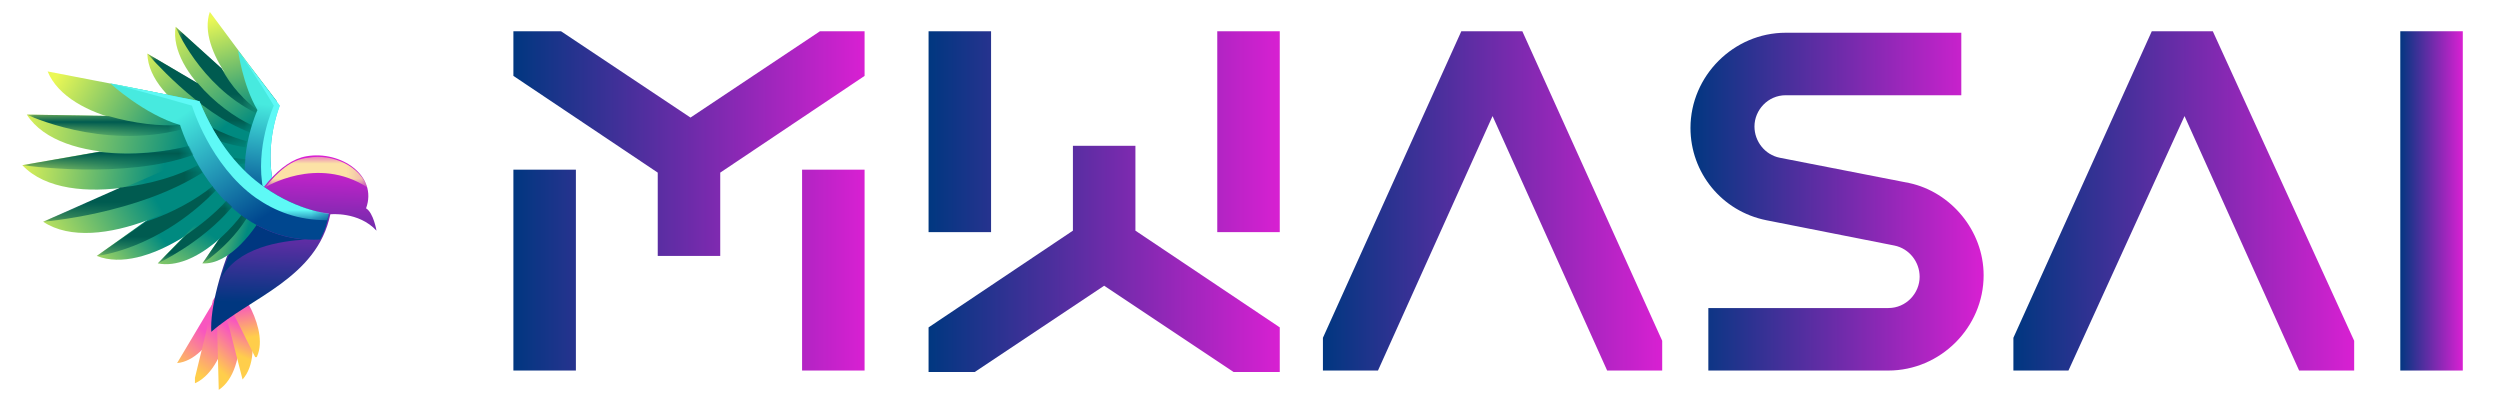 <?xml version="1.0" encoding="utf-8"?>
<!-- Generator: Adobe Illustrator 28.1.0, SVG Export Plug-In . SVG Version: 6.00 Build 0)  -->
<svg version="1.1" id="Layer_1" xmlns="http://www.w3.org/2000/svg" xmlns:xlink="http://www.w3.org/1999/xlink" x="0px" y="0px"
	 viewBox="0 0 168 27" style="enable-background:new 0 0 168 27;" xml:space="preserve">
<style type="text/css">
	
		.st0{clip-path:url(#SVGID_00000149380062004410648230000009366471130464504728_);fill:url(#SVGID_00000150094189066529294920000000908498848500406688_);}
	.st1{filter:url(#Adobe_OpacityMaskFilter);}
	.st2{fill:url(#SVGID_00000165225473895582368460000001242366891609927048_);}
	.st3{mask:url(#SVGID_00000005246481624009178130000014784852755434421173_);fill-rule:evenodd;clip-rule:evenodd;fill:#005B50;}
	
		.st4{clip-path:url(#SVGID_00000052096163062395839460000014414466249773989567_);fill:url(#SVGID_00000136401881041671348740000018207821943418740658_);}
	
		.st5{clip-path:url(#SVGID_00000177472612468182112750000012628858185026640275_);fill:url(#SVGID_00000075862877724045286450000014911512556462333589_);}
	
		.st6{clip-path:url(#SVGID_00000072273221301275313190000013973433001511373481_);fill:url(#SVGID_00000123411998552224783450000008905238411544365954_);}
	
		.st7{clip-path:url(#SVGID_00000160882012768753110780000015884573484147256755_);fill:url(#SVGID_00000009561421603845806750000016120114336025657507_);}
	
		.st8{clip-path:url(#SVGID_00000110455912746470935450000013814793124797099692_);fill:url(#SVGID_00000141451602166884512960000011681406816701893818_);}
	
		.st9{clip-path:url(#SVGID_00000147914733599050428390000006147988473465085595_);fill:url(#SVGID_00000069388717619719205680000007459322126815310209_);}
	
		.st10{clip-path:url(#SVGID_00000101105759996016705280000009656812952772413624_);fill:url(#SVGID_00000112622570516327627880000015992014901757884307_);}
	.st11{filter:url(#Adobe_OpacityMaskFilter_00000082352651816997933070000004483377805153762960_);}
	.st12{fill:url(#SVGID_00000022526045475126376890000010882201842806973341_);}
	.st13{mask:url(#SVGID_00000067223135648975824360000015268323045647225749_);fill-rule:evenodd;clip-rule:evenodd;fill:#5EF9F6;}
	.st14{filter:url(#Adobe_OpacityMaskFilter_00000059312346944810062020000005172633436312599453_);}
	.st15{fill:url(#SVGID_00000003790639725325078440000004199148620750055082_);}
	.st16{mask:url(#SVGID_00000085219644710457167960000014604160282312197024_);fill-rule:evenodd;clip-rule:evenodd;fill:#005B50;}
	.st17{filter:url(#Adobe_OpacityMaskFilter_00000049192896557731433250000014974176093363642514_);}
	.st18{fill:url(#SVGID_00000050640963433075469900000015861839141755150769_);}
	.st19{mask:url(#SVGID_00000159439721376391595510000008761370540178025346_);fill-rule:evenodd;clip-rule:evenodd;fill:#005B50;}
	.st20{filter:url(#Adobe_OpacityMaskFilter_00000094593098576770038230000012001199424563137452_);}
	.st21{fill:url(#SVGID_00000042736391769978177840000010843926539680146098_);}
	.st22{mask:url(#SVGID_00000047054033349953786630000017407891903949968535_);fill-rule:evenodd;clip-rule:evenodd;fill:#005B50;}
	.st23{filter:url(#Adobe_OpacityMaskFilter_00000111188952597646060260000013536709362253715082_);}
	.st24{fill:url(#SVGID_00000114765734370948378650000003970369215125325492_);}
	.st25{mask:url(#SVGID_00000129912861699920521740000007813262623953808546_);fill-rule:evenodd;clip-rule:evenodd;fill:#005B50;}
	.st26{filter:url(#Adobe_OpacityMaskFilter_00000125582972673496596070000002106320335005715637_);}
	.st27{fill:url(#SVGID_00000163771322489932777740000016537728424964268681_);}
	.st28{mask:url(#SVGID_00000114762333066267532610000017225305599368036284_);fill-rule:evenodd;clip-rule:evenodd;fill:#005B50;}
	
		.st29{clip-path:url(#SVGID_00000067210268540254718410000014762334082282483094_);fill:url(#SVGID_00000148635282124511889690000000118374678912311950_);}
	
		.st30{clip-path:url(#SVGID_00000165949657613921336600000009988759834392843664_);fill:url(#SVGID_00000045582463852735618040000004817771897642505097_);}
	
		.st31{clip-path:url(#SVGID_00000025427926367704418700000008431753987607269285_);fill:url(#SVGID_00000107585392726920838070000017021350661951561662_);}
	
		.st32{clip-path:url(#SVGID_00000170973364679543529700000002187826134520411815_);fill:url(#SVGID_00000103243864588380244530000003408210548318897324_);}
	
		.st33{clip-path:url(#SVGID_00000130629940411927690470000003336866610363895229_);fill:url(#SVGID_00000141443088952578583240000000996320946815262340_);}
	
		.st34{clip-path:url(#SVGID_00000158017925138671148580000013802959934139057318_);fill:url(#SVGID_00000047035611171229395370000004164656570399016879_);}
	
		.st35{clip-path:url(#SVGID_00000143575918221802597070000000214103808601239970_);fill:url(#SVGID_00000150068081478159531000000016416917210828158635_);}
	
		.st36{clip-path:url(#SVGID_00000164480396424889541820000012621843739426883468_);fill:url(#SVGID_00000102531782900492358460000014608295055316312201_);}
	
		.st37{clip-path:url(#SVGID_00000177486719655843839610000005594623121879461003_);fill:url(#SVGID_00000016070864104398605830000003415533239695754682_);}
	.st38{fill-rule:evenodd;clip-rule:evenodd;fill:#003780;}
	.st39{filter:url(#Adobe_OpacityMaskFilter_00000146484352601973340290000013759413895830929285_);}
	.st40{fill:url(#SVGID_00000099650412659637599630000010819429587508551304_);}
	.st41{mask:url(#SVGID_00000018958622827238471270000002019235740515921576_);fill-rule:evenodd;clip-rule:evenodd;fill:#FCE2A6;}
	
		.st42{clip-path:url(#SVGID_00000102517314113333910530000010606544643623599265_);fill:url(#SVGID_00000096770769436124979170000001392904252701240707_);}
	.st43{filter:url(#Adobe_OpacityMaskFilter_00000030477379204378548430000013106441140651939485_);}
	.st44{fill:url(#SVGID_00000025415307013429017590000001663505691833843113_);}
	.st45{mask:url(#SVGID_00000151513389160301768140000000357717890421723029_);fill-rule:evenodd;clip-rule:evenodd;fill:#005B50;}
	
		.st46{clip-path:url(#SVGID_00000043421522801317546300000000547921419516795315_);fill:url(#SVGID_00000124843921725780163790000005483749123317079995_);}
	
		.st47{clip-path:url(#SVGID_00000022548220815996843380000004353208487464698267_);fill:url(#SVGID_00000044172080619614254280000007878269906668851102_);}
	
		.st48{clip-path:url(#SVGID_00000020375834296657606670000008652067835977860785_);fill:url(#SVGID_00000052785252070306779010000001049674496988864394_);}
	
		.st49{clip-path:url(#SVGID_00000178898977995634437750000004338677375582057375_);fill:url(#SVGID_00000181080942383026500200000010991095002801934521_);}
	.st50{filter:url(#Adobe_OpacityMaskFilter_00000124134227669777147590000010264395181996245131_);}
	.st51{fill:url(#SVGID_00000026843003527889297780000003545426012634291861_);}
	.st52{mask:url(#SVGID_00000008865719815581591460000014413446342492540602_);fill-rule:evenodd;clip-rule:evenodd;fill:#5EF9F6;}
	.st53{filter:url(#Adobe_OpacityMaskFilter_00000143586528297671665180000003603720070564247227_);}
	.st54{fill:url(#SVGID_00000091016977723929721020000014240601204304925883_);}
	.st55{mask:url(#SVGID_00000107585610564149741780000000876652063101783985_);fill-rule:evenodd;clip-rule:evenodd;fill:#005B50;}
	.st56{filter:url(#Adobe_OpacityMaskFilter_00000165941347458849412900000012773783891417177754_);}
	.st57{fill:url(#SVGID_00000103979806022104599380000014546066603908076968_);}
	.st58{mask:url(#SVGID_00000021806783153363466380000017960865185450666651_);fill-rule:evenodd;clip-rule:evenodd;fill:#005B50;}
	.st59{filter:url(#Adobe_OpacityMaskFilter_00000124847331988135759870000004957523481960135855_);}
	.st60{fill:url(#SVGID_00000005949101628397970790000017389882623104821642_);}
	.st61{mask:url(#SVGID_00000031192087661258541380000010125873294196301981_);fill-rule:evenodd;clip-rule:evenodd;fill:#005B50;}
	.st62{filter:url(#Adobe_OpacityMaskFilter_00000158030684713802986120000011430809807453086867_);}
	.st63{fill:url(#SVGID_00000070119184015989940620000008066970426766551444_);}
	.st64{mask:url(#SVGID_00000042004598505862795910000003629770515786696867_);fill-rule:evenodd;clip-rule:evenodd;fill:#005B50;}
	.st65{filter:url(#Adobe_OpacityMaskFilter_00000153665991414340156530000000870833701051867013_);}
	.st66{fill:url(#SVGID_00000125582145555014618590000005821097985446014637_);}
	.st67{mask:url(#SVGID_00000163072994214230322620000003258861029968803515_);fill-rule:evenodd;clip-rule:evenodd;fill:#005B50;}
	.st68{fill:url(#SVGID_00000171713605104903956420000016391145335083090331_);}
	.st69{fill:url(#SVGID_00000168102391441536677700000011515419694047730061_);}
	.st70{fill:url(#SVGID_00000088844841571383899240000016873769911863815813_);}
	.st71{fill:url(#SVGID_00000140731623846412486480000002476021135925682103_);}
	.st72{fill:url(#SVGID_00000109749965150384378870000005224733769391005368_);}
	.st73{fill:url(#SVGID_00000065774756509716632550000007689509156338218157_);}
</style>
<g>
	<g>
		<g>
			<defs>
				<path id="SVGID_1_" d="M16.3,12.6l-2.8,0.7c1,1,3.1,0.6,4.5,0c-0.1-0.3-0.1-0.7-0.2-1L16.3,12.6z"/>
			</defs>
			<clipPath id="SVGID_00000015338506386095944030000002710617176917837440_">
				<use xlink:href="#SVGID_1_"  style="overflow:visible;"/>
			</clipPath>
			
				<linearGradient id="SVGID_00000046330143069613572670000015640156861072586634_" gradientUnits="userSpaceOnUse" x1="16.021" y1="13.797" x2="14.424" y2="11.234">
				<stop  offset="0" style="stop-color:#008A80"/>
				<stop  offset="1" style="stop-color:#EBF855"/>
			</linearGradient>
			
				<rect x="13.5" y="12.3" style="clip-path:url(#SVGID_00000015338506386095944030000002710617176917837440_);fill:url(#SVGID_00000046330143069613572670000015640156861072586634_);" width="4.5" height="2"/>
		</g>
		<defs>
			<filter id="Adobe_OpacityMaskFilter" filterUnits="userSpaceOnUse" x="13.5" y="12.3" width="4.3" height="1.1">
				<feColorMatrix  type="matrix" values="1 0 0 0 0  0 1 0 0 0  0 0 1 0 0  0 0 0 1 0"/>
			</filter>
		</defs>
		
			<mask maskUnits="userSpaceOnUse" x="13.5" y="12.3" width="4.3" height="1.1" id="SVGID_00000136389537505246481980000005398699737748961186_">
			<g class="st1">
				
					<linearGradient id="SVGID_00000110445200716287788820000004625012473816502180_" gradientUnits="userSpaceOnUse" x1="-1547.915" y1="2583.528" x2="-1560.285" y2="2579.164" gradientTransform="matrix(1 0 0 1 1567.243 -2569.394)">
					<stop  offset="0" style="stop-color:#FFFFFF"/>
					<stop  offset="1" style="stop-color:#000000"/>
				</linearGradient>
				
					<rect x="13.5" y="12.3" style="fill:url(#SVGID_00000110445200716287788820000004625012473816502180_);" width="4.3" height="1.1"/>
			</g>
		</mask>
		
			<path style="mask:url(#SVGID_00000136389537505246481980000005398699737748961186_);fill-rule:evenodd;clip-rule:evenodd;fill:#005B50;" d="
			M16.3,12.6l-2.8,0.7c0,0,2.4,0.4,4.3-0.7c0-0.1,0-0.2,0-0.3L16.3,12.6z"/>
		<g>
			<defs>
				<path id="SVGID_00000176730894539059709910000010487114985768714908_" d="M15.3,11.6l-3.6,0.3c1.2,1.5,4.4,1.3,6,0.6
					c-0.1-0.4-0.1-0.7-0.1-1.1L15.3,11.6z"/>
			</defs>
			<clipPath id="SVGID_00000103972691633161782100000005608631119848056740_">
				<use xlink:href="#SVGID_00000176730894539059709910000010487114985768714908_"  style="overflow:visible;"/>
			</clipPath>
			
				<linearGradient id="SVGID_00000122688291907179176750000001879322983376276919_" gradientUnits="userSpaceOnUse" x1="14.729" y1="12.403" x2="10.088" y2="13.624">
				<stop  offset="0" style="stop-color:#008A80"/>
				<stop  offset="1" style="stop-color:#EBF855"/>
			</linearGradient>
			
				<rect x="11.8" y="11.4" style="clip-path:url(#SVGID_00000103972691633161782100000005608631119848056740_);fill:url(#SVGID_00000122688291907179176750000001879322983376276919_);" width="6" height="2"/>
		</g>
		<g>
			<defs>
				<path id="SVGID_00000052808589543576851330000016215500237198297994_" d="M14.2,10L9.7,9.5c1.2,2.4,6.1,2.7,8,2.1
					c0-0.4,0-0.8,0-1.2L14.2,10z"/>
			</defs>
			<clipPath id="SVGID_00000004548087616784124760000010765128750327137928_">
				<use xlink:href="#SVGID_00000052808589543576851330000016215500237198297994_"  style="overflow:visible;"/>
			</clipPath>
			
				<linearGradient id="SVGID_00000183209164119088822920000009871678692709653689_" gradientUnits="userSpaceOnUse" x1="12.799" y1="10.786" x2="8.212" y2="10.662">
				<stop  offset="0" style="stop-color:#008A80"/>
				<stop  offset="1" style="stop-color:#EBF855"/>
			</linearGradient>
			
				<rect x="9.7" y="9.5" style="clip-path:url(#SVGID_00000004548087616784124760000010765128750327137928_);fill:url(#SVGID_00000183209164119088822920000009871678692709653689_);" width="8" height="2.7"/>
		</g>
		<g>
			<defs>
				<path id="SVGID_00000152966545857300159380000001623910919079321523_" d="M13.8,8l-5-1.7c0.8,3.2,7,4.7,8.9,4.2
					c0-0.3,0.1-0.6,0.1-0.9l-0.1-0.3L13.8,8z"/>
			</defs>
			<clipPath id="SVGID_00000050657010364080286850000017811151304958729907_">
				<use xlink:href="#SVGID_00000152966545857300159380000001623910919079321523_"  style="overflow:visible;"/>
			</clipPath>
			
				<linearGradient id="SVGID_00000165916225118733543330000016895318152833181070_" gradientUnits="userSpaceOnUse" x1="13.954" y1="8.85" x2="7.043" y2="7.451">
				<stop  offset="0" style="stop-color:#008A80"/>
				<stop  offset="1" style="stop-color:#EBF855"/>
			</linearGradient>
			
				<rect x="8.8" y="6.4" style="clip-path:url(#SVGID_00000050657010364080286850000017811151304958729907_);fill:url(#SVGID_00000165916225118733543330000016895318152833181070_);" width="9" height="4.7"/>
		</g>
		<g>
			<defs>
				<path id="SVGID_00000024681989435122561600000011575157126728499605_" d="M14.4,6.3L9.9,3.6C10,7,16,9.8,17.8,9.6
					c0-0.3,0.1-0.5,0.1-0.8l0-0.4L14.4,6.3z"/>
			</defs>
			<clipPath id="SVGID_00000109723590551204240240000009708616983622805904_">
				<use xlink:href="#SVGID_00000024681989435122561600000011575157126728499605_"  style="overflow:visible;"/>
			</clipPath>
			
				<linearGradient id="SVGID_00000132777934858299924010000012857563102850556073_" gradientUnits="userSpaceOnUse" x1="15.352" y1="8.307" x2="10.231" y2="2.517">
				<stop  offset="0" style="stop-color:#008A80"/>
				<stop  offset="1" style="stop-color:#EBF855"/>
			</linearGradient>
			
				<rect x="9.9" y="3.6" style="clip-path:url(#SVGID_00000109723590551204240240000009708616983622805904_);fill:url(#SVGID_00000132777934858299924010000012857563102850556073_);" width="8.1" height="6.3"/>
		</g>
		<g>
			<defs>
				<path id="SVGID_00000036235097678603272140000018314560363285403286_" d="M15.4,5.1l-3.6-3.3c-0.5,3.2,4.5,6.9,6.2,7
					c0.1-0.4,0.2-0.8,0.3-1.1L15.4,5.1z"/>
			</defs>
			<clipPath id="SVGID_00000153700963566902833730000002689982850291114128_">
				<use xlink:href="#SVGID_00000036235097678603272140000018314560363285403286_"  style="overflow:visible;"/>
			</clipPath>
			
				<linearGradient id="SVGID_00000060009735952410830660000015829132332746029958_" gradientUnits="userSpaceOnUse" x1="17.216" y1="8.207" x2="11.412" y2="1.193">
				<stop  offset="0" style="stop-color:#008A80"/>
				<stop  offset="1" style="stop-color:#EBF855"/>
			</linearGradient>
			
				<rect x="11.3" y="1.8" style="clip-path:url(#SVGID_00000153700963566902833730000002689982850291114128_);fill:url(#SVGID_00000060009735952410830660000015829132332746029958_);" width="7" height="7"/>
		</g>
		<g>
			<defs>
				<path id="SVGID_00000111895459028935531670000015023944786277255340_" d="M16.7,4.3l-2.6-3.5c-0.9,2.6,2.6,6.5,4.1,7.1
					c0.1-0.4,0.3-0.8,0.4-1.1L16.7,4.3z"/>
			</defs>
			<clipPath id="SVGID_00000048474061975360183760000015780252254138278574_">
				<use xlink:href="#SVGID_00000111895459028935531670000015023944786277255340_"  style="overflow:visible;"/>
			</clipPath>
			
				<linearGradient id="SVGID_00000147209383097242645920000008897769141570121908_" gradientUnits="userSpaceOnUse" x1="16.943" y1="7.656" x2="14.819" y2="1.075">
				<stop  offset="0" style="stop-color:#008A80"/>
				<stop  offset="1" style="stop-color:#EBF855"/>
			</linearGradient>
			
				<rect x="13.2" y="0.8" style="clip-path:url(#SVGID_00000048474061975360183760000015780252254138278574_);fill:url(#SVGID_00000147209383097242645920000008897769141570121908_);" width="5.5" height="7.1"/>
		</g>
		<g>
			<defs>
				<path id="SVGID_00000022549383790378268290000013735739100157010315_" d="M18.4,12.6c-0.3-1.4-0.4-3.3,0.4-5.5L16,3.4
					c0,0,0.3,2.3,1.3,4c0,0-1.3,2.8-0.7,5.7c0.3,1.2,0.9,2.4,2.2,3.4c0.4-0.2,0.8-0.4,1.2-0.7C20,15.8,18.9,14.6,18.4,12.6"/>
			</defs>
			<clipPath id="SVGID_00000110467285712833636300000007196084146969154448_">
				<use xlink:href="#SVGID_00000022549383790378268290000013735739100157010315_"  style="overflow:visible;"/>
			</clipPath>
			
				<linearGradient id="SVGID_00000178927743716894676960000015866814453300039605_" gradientUnits="userSpaceOnUse" x1="17.478" y1="13.674" x2="18.34" y2="7.088">
				<stop  offset="0" style="stop-color:#00478F"/>
				<stop  offset="1" style="stop-color:#47EADF"/>
			</linearGradient>
			
				<rect x="16" y="3.4" style="clip-path:url(#SVGID_00000110467285712833636300000007196084146969154448_);fill:url(#SVGID_00000178927743716894676960000015866814453300039605_);" width="4" height="13.1"/>
		</g>
		<defs>
			
				<filter id="Adobe_OpacityMaskFilter_00000038389862156404891010000013691644729522034618_" filterUnits="userSpaceOnUse" x="16" y="3.4" width="4" height="12.6">
				<feColorMatrix  type="matrix" values="1 0 0 0 0  0 1 0 0 0  0 0 1 0 0  0 0 0 1 0"/>
			</filter>
		</defs>
		
			<mask maskUnits="userSpaceOnUse" x="16" y="3.4" width="4" height="12.6" id="SVGID_00000126293008924049873980000000010389745407715504_">
			<g style="filter:url(#Adobe_OpacityMaskFilter_00000038389862156404891010000013691644729522034618_);">
				
					<linearGradient id="SVGID_00000073705547293583466700000012557502357978182281_" gradientUnits="userSpaceOnUse" x1="-1570.417" y1="2551.539" x2="-1568.948" y2="2563.04" gradientTransform="matrix(1 0 0 1 1587.546 -2548.722)">
					<stop  offset="0" style="stop-color:#FFFFFF"/>
					<stop  offset="1" style="stop-color:#000000"/>
				</linearGradient>
				<rect x="16" y="3.4" style="fill:url(#SVGID_00000073705547293583466700000012557502357978182281_);" width="4" height="12.6"/>
			</g>
		</mask>
		
			<path style="mask:url(#SVGID_00000126293008924049873980000000010389745407715504_);fill-rule:evenodd;clip-rule:evenodd;fill:#5EF9F6;" d="
			M18.4,12.6c-0.3-1.4-0.4-3.3,0.4-5.5L16,3.4c0,0,1.4,2,2.4,3.7c0,0-1.3,2.8-0.7,5.7c0.3,1.1,0.9,2.3,2,3.2
			c0.1-0.1,0.2-0.1,0.3-0.2C20,15.8,18.9,14.6,18.4,12.6"/>
		<defs>
			
				<filter id="Adobe_OpacityMaskFilter_00000011020053352176171990000005292765752105581469_" filterUnits="userSpaceOnUse" x="11.8" y="1.8" width="5.5" height="5.8">
				<feColorMatrix  type="matrix" values="1 0 0 0 0  0 1 0 0 0  0 0 1 0 0  0 0 0 1 0"/>
			</filter>
		</defs>
		
			<mask maskUnits="userSpaceOnUse" x="11.8" y="1.8" width="5.5" height="5.8" id="SVGID_00000164479285564334335510000007123454392788356247_">
			<g style="filter:url(#Adobe_OpacityMaskFilter_00000011020053352176171990000005292765752105581469_);">
				
					<linearGradient id="SVGID_00000171683238608416297680000017699978245175345291_" gradientUnits="userSpaceOnUse" x1="-1534.594" y1="2621.792" x2="-1544.424" y2="2618.321" gradientTransform="matrix(1 0 0 1 1553.824 -2615.468)">
					<stop  offset="0" style="stop-color:#FFFFFF"/>
					<stop  offset="1" style="stop-color:#000000"/>
				</linearGradient>
				
					<rect x="11.8" y="1.8" style="fill:url(#SVGID_00000171683238608416297680000017699978245175345291_);" width="5.5" height="5.8"/>
			</g>
		</mask>
		
			<path style="mask:url(#SVGID_00000164479285564334335510000007123454392788356247_);fill-rule:evenodd;clip-rule:evenodd;fill:#005B50;" d="
			M11.8,1.8c0,0,1.6,3.9,5.4,5.8c0-0.1,0.1-0.2,0.1-0.2c-0.8-0.6-1.8-1.6-2.4-2.8L11.8,1.8z"/>
		<defs>
			
				<filter id="Adobe_OpacityMaskFilter_00000090979694226745958250000013918283547093391759_" filterUnits="userSpaceOnUse" x="9.9" y="3.6" width="7" height="5.3">
				<feColorMatrix  type="matrix" values="1 0 0 0 0  0 1 0 0 0  0 0 1 0 0  0 0 0 1 0"/>
			</filter>
		</defs>
		
			<mask maskUnits="userSpaceOnUse" x="9.9" y="3.6" width="7" height="5.3" id="SVGID_00000111155052295872334430000002113016159606910873_">
			<g style="filter:url(#Adobe_OpacityMaskFilter_00000090979694226745958250000013918283547093391759_);">
				
					<linearGradient id="SVGID_00000065059134850624554690000013180280044751884938_" gradientUnits="userSpaceOnUse" x1="-1517.848" y1="2613.781" x2="-1530.218" y2="2609.417" gradientTransform="matrix(1 0 0 1 1538.997 -2604.808)">
					<stop  offset="0" style="stop-color:#FFFFFF"/>
					<stop  offset="1" style="stop-color:#000000"/>
				</linearGradient>
				<rect x="9.9" y="3.6" style="fill:url(#SVGID_00000065059134850624554690000013180280044751884938_);" width="7" height="5.3"/>
			</g>
		</mask>
		
			<path style="mask:url(#SVGID_00000111155052295872334430000002113016159606910873_);fill-rule:evenodd;clip-rule:evenodd;fill:#005B50;" d="
			M16.9,8.4c-1.1-0.5-2.5-1.5-3.6-2.8L9.9,3.6c0,0,3.4,4,6.9,5.3C16.8,8.7,16.9,8.6,16.9,8.4"/>
		<defs>
			
				<filter id="Adobe_OpacityMaskFilter_00000171712126554648746710000015565668789677969558_" filterUnits="userSpaceOnUse" x="8.8" y="6.4" width="7.8" height="3.5">
				<feColorMatrix  type="matrix" values="1 0 0 0 0  0 1 0 0 0  0 0 1 0 0  0 0 0 1 0"/>
			</filter>
		</defs>
		
			<mask maskUnits="userSpaceOnUse" x="8.8" y="6.4" width="7.8" height="3.5" id="SVGID_00000031912648733682612390000008863547387944238224_">
			<g style="filter:url(#Adobe_OpacityMaskFilter_00000171712126554648746710000015565668789677969558_);">
				
					<linearGradient id="SVGID_00000031167930507231000210000008918609024489890704_" gradientUnits="userSpaceOnUse" x1="-1510.005" y1="2607.961" x2="-1522.375" y2="2603.597" gradientTransform="matrix(1 0 0 1 1530.486 -2597.094)">
					<stop  offset="0" style="stop-color:#FFFFFF"/>
					<stop  offset="1" style="stop-color:#000000"/>
				</linearGradient>
				
					<rect x="8.8" y="6.4" style="fill:url(#SVGID_00000031167930507231000210000008918609024489890704_);" width="7.8" height="3.5"/>
			</g>
		</mask>
		
			<path style="mask:url(#SVGID_00000031912648733682612390000008863547387944238224_);fill-rule:evenodd;clip-rule:evenodd;fill:#005B50;" d="
			M8.8,6.4c0,0,3.8,2.9,7.7,3.5c0-0.1,0-0.3,0.1-0.4c-1.1-0.3-2.5-0.9-3.7-1.7L8.8,6.4z"/>
		<defs>
			
				<filter id="Adobe_OpacityMaskFilter_00000027598577975945210710000017472059936661312179_" filterUnits="userSpaceOnUse" x="9.7" y="9.5" width="6.8" height="1.5">
				<feColorMatrix  type="matrix" values="1 0 0 0 0  0 1 0 0 0  0 0 1 0 0  0 0 0 1 0"/>
			</filter>
		</defs>
		
			<mask maskUnits="userSpaceOnUse" x="9.7" y="9.5" width="6.8" height="1.5" id="SVGID_00000024693858787707681630000011765122808965607553_">
			<g style="filter:url(#Adobe_OpacityMaskFilter_00000027598577975945210710000017472059936661312179_);">
				
					<linearGradient id="SVGID_00000183952086228300449820000000810254927259081875_" gradientUnits="userSpaceOnUse" x1="-1517.479" y1="2600.903" x2="-1529.848" y2="2596.54" gradientTransform="matrix(1 0 0 1 1537.34 -2588.279)">
					<stop  offset="0" style="stop-color:#FFFFFF"/>
					<stop  offset="1" style="stop-color:#000000"/>
				</linearGradient>
				
					<rect x="9.7" y="9.5" style="fill:url(#SVGID_00000183952086228300449820000000810254927259081875_);" width="6.8" height="1.5"/>
			</g>
		</mask>
		
			<path style="mask:url(#SVGID_00000024693858787707681630000011765122808965607553_);fill-rule:evenodd;clip-rule:evenodd;fill:#005B50;" d="
			M9.7,9.5c0,0,2.5,1.8,6.8,1.5c0-0.1,0-0.2,0-0.3c-1.1-0.1-2.5-0.3-3.8-0.9L9.7,9.5z"/>
		<defs>
			
				<filter id="Adobe_OpacityMaskFilter_00000016073105374467496550000012500929527431844494_" filterUnits="userSpaceOnUse" x="11.8" y="11.7" width="4.7" height="0.6">
				<feColorMatrix  type="matrix" values="1 0 0 0 0  0 1 0 0 0  0 0 1 0 0  0 0 0 1 0"/>
			</filter>
		</defs>
		
			<mask maskUnits="userSpaceOnUse" x="11.8" y="11.7" width="4.7" height="0.6" id="SVGID_00000143592117343681926890000005630607300632378281_">
			<g style="filter:url(#Adobe_OpacityMaskFilter_00000016073105374467496550000012500929527431844494_);">
				
					<linearGradient id="SVGID_00000161613138210326872800000006139145779984314527_" gradientUnits="userSpaceOnUse" x1="-1534.362" y1="2591.839" x2="-1546.732" y2="2587.475" gradientTransform="matrix(1 0 0 1 1553.785 -2577.972)">
					<stop  offset="0" style="stop-color:#FFFFFF"/>
					<stop  offset="1" style="stop-color:#000000"/>
				</linearGradient>
				
					<rect x="11.8" y="11.7" style="fill:url(#SVGID_00000161613138210326872800000006139145779984314527_);" width="4.7" height="0.6"/>
			</g>
		</mask>
		
			<path style="mask:url(#SVGID_00000143592117343681926890000005630607300632378281_);fill-rule:evenodd;clip-rule:evenodd;fill:#005B50;" d="
			M11.8,11.9c0,0,2.4,0.7,4.7,0.4c0-0.1,0-0.3,0-0.4c-0.8,0.1-1.8,0.1-2.7-0.1L11.8,11.9z"/>
		<g>
			<defs>
				<path id="SVGID_00000034059872100366234710000017930591925466509714_" d="M11.9,24.4c2.2-0.2,3.8-4.1,3.6-5.2
					c-0.2,0-0.4,0-0.5,0L11.9,24.4z"/>
			</defs>
			<clipPath id="SVGID_00000078740151156673263160000014204331703863611796_">
				<use xlink:href="#SVGID_00000034059872100366234710000017930591925466509714_"  style="overflow:visible;"/>
			</clipPath>
			
				<linearGradient id="SVGID_00000132792875755050720240000011379039775715851146_" gradientUnits="userSpaceOnUse" x1="11.487" y1="24.497" x2="13.547" y2="22.102">
				<stop  offset="0" style="stop-color:#FFCE4B"/>
				<stop  offset="1" style="stop-color:#F856BF"/>
			</linearGradient>
			
				<rect x="11.9" y="19.2" style="clip-path:url(#SVGID_00000078740151156673263160000014204331703863611796_);fill:url(#SVGID_00000132792875755050720240000011379039775715851146_);" width="3.8" height="5.3"/>
		</g>
		<g>
			<defs>
				<path id="SVGID_00000028309815201535605030000008825985311686665117_" d="M13.9,22.1l-0.9,3.7c2.3-0.9,2.9-5.6,2.4-6.8
					c-0.1,0-0.3,0.1-0.4,0.1l-0.7,1.1L13.9,22.1z"/>
			</defs>
			<clipPath id="SVGID_00000129904892317469577860000012172093182091792549_">
				<use xlink:href="#SVGID_00000028309815201535605030000008825985311686665117_"  style="overflow:visible;"/>
			</clipPath>
			
				<linearGradient id="SVGID_00000011737384999876708200000001026992543297176503_" gradientUnits="userSpaceOnUse" x1="12.813" y1="24.793" x2="14.699" y2="22.165">
				<stop  offset="0" style="stop-color:#FFCE4B"/>
				<stop  offset="1" style="stop-color:#F856BF"/>
			</linearGradient>
			
				<rect x="13.1" y="19" style="clip-path:url(#SVGID_00000129904892317469577860000012172093182091792549_);fill:url(#SVGID_00000011737384999876708200000001026992543297176503_);" width="2.9" height="6.8"/>
		</g>
		<g>
			<defs>
				<path id="SVGID_00000158737768943168847110000003076348108117238918_" d="M14.6,22.3l0.1,3.9c2.1-1.4,1.5-6.3,0.7-7.4
					c-0.1,0-0.1,0.1-0.2,0.1l-0.6,1L14.6,22.3z"/>
			</defs>
			<clipPath id="SVGID_00000031202762614353253990000013917286535034400956_">
				<use xlink:href="#SVGID_00000158737768943168847110000003076348108117238918_"  style="overflow:visible;"/>
			</clipPath>
			
				<linearGradient id="SVGID_00000127733664318551149990000010378909000778547348_" gradientUnits="userSpaceOnUse" x1="14.055" y1="24.252" x2="15.758" y2="22.404">
				<stop  offset="0" style="stop-color:#FFCE4B"/>
				<stop  offset="1" style="stop-color:#F856BF"/>
			</linearGradient>
			
				<rect x="14.6" y="18.8" style="clip-path:url(#SVGID_00000031202762614353253990000013917286535034400956_);fill:url(#SVGID_00000127733664318551149990000010378909000778547348_);" width="2.2" height="7.4"/>
		</g>
		<g>
			<defs>
				<path id="SVGID_00000178895852239803234260000017886767888556283012_" d="M15.4,22l0.9,3.5c1.6-1.8,0-6.1-1-6.9
					c0,0-0.1,0.1-0.1,0.1l-0.5,0.8L15.4,22z"/>
			</defs>
			<clipPath id="SVGID_00000148627334035764495720000011061180370668288698_">
				<use xlink:href="#SVGID_00000178895852239803234260000017886767888556283012_"  style="overflow:visible;"/>
			</clipPath>
			
				<linearGradient id="SVGID_00000106830650106166398280000010920990867619399349_" gradientUnits="userSpaceOnUse" x1="15.663" y1="23.72" x2="16.455" y2="21.831">
				<stop  offset="0" style="stop-color:#FFCE4B"/>
				<stop  offset="1" style="stop-color:#F856BF"/>
			</linearGradient>
			
				<rect x="14.8" y="18.6" style="clip-path:url(#SVGID_00000148627334035764495720000011061180370668288698_);fill:url(#SVGID_00000106830650106166398280000010920990867619399349_);" width="3.2" height="6.9"/>
		</g>
		<g>
			<defs>
				<path id="SVGID_00000149383768461044981590000003865280101467403174_" d="M15.8,21.3l1.4,2.8c1-1.8-1.1-5.1-2.1-5.5l0,0
					c0.1,0.1,0.1,0.2,0.1,0.2l-0.4,0.7L15.8,21.3z"/>
			</defs>
			<clipPath id="SVGID_00000055690588336792218920000006886242882251119788_">
				<use xlink:href="#SVGID_00000149383768461044981590000003865280101467403174_"  style="overflow:visible;"/>
			</clipPath>
			
				<linearGradient id="SVGID_00000028315832378092078040000001380292717312037534_" gradientUnits="userSpaceOnUse" x1="16.736" y1="22.683" x2="16.412" y2="20.482">
				<stop  offset="0" style="stop-color:#FFCE4B"/>
				<stop  offset="1" style="stop-color:#F856BF"/>
			</linearGradient>
			
				<rect x="14.9" y="18.5" style="clip-path:url(#SVGID_00000055690588336792218920000006886242882251119788_);fill:url(#SVGID_00000028315832378092078040000001380292717312037534_);" width="3.4" height="5.5"/>
		</g>
		<g>
			<defs>
				<path id="SVGID_00000167398633554875939650000008228421887238538931_" d="M11.4,13.7l-4.9,3.5c3.3,1.3,8.4-2.7,9.8-4.9
					c-0.4-0.4-0.7-0.8-1-1.2L11.4,13.7z"/>
			</defs>
			<clipPath id="SVGID_00000118395085367406257840000010390329752379507097_">
				<use xlink:href="#SVGID_00000167398633554875939650000008228421887238538931_"  style="overflow:visible;"/>
			</clipPath>
			
				<linearGradient id="SVGID_00000040533698064267402190000004731638976363592867_" gradientUnits="userSpaceOnUse" x1="10.475" y1="15.477" x2="5.83" y2="19.359">
				<stop  offset="0" style="stop-color:#008A80"/>
				<stop  offset="1" style="stop-color:#EBF855"/>
			</linearGradient>
			
				<rect x="6.5" y="11" style="clip-path:url(#SVGID_00000118395085367406257840000010390329752379507097_);fill:url(#SVGID_00000040533698064267402190000004731638976363592867_);" width="9.8" height="7.5"/>
		</g>
		<g>
			<defs>
				<path id="SVGID_00000128464407387709969410000001755664085330525373_" d="M8.3,9.9l-6.8,1.2C4.6,14.4,13,12,14.6,10.2
					c-0.2-0.3-0.4-0.6-0.5-0.9l-0.4-0.4L8.3,9.9z"/>
			</defs>
			<clipPath id="SVGID_00000173850285367482062930000000616956194496192129_">
				<use xlink:href="#SVGID_00000128464407387709969410000001755664085330525373_"  style="overflow:visible;"/>
			</clipPath>
			
				<linearGradient id="SVGID_00000082330501255239482080000000290309469339749538_" gradientUnits="userSpaceOnUse" x1="10.939" y1="12.021" x2="0.821" y2="10.764">
				<stop  offset="0" style="stop-color:#008A80"/>
				<stop  offset="1" style="stop-color:#EBF855"/>
			</linearGradient>
			
				<rect x="1.5" y="8.9" style="clip-path:url(#SVGID_00000173850285367482062930000000616956194496192129_);fill:url(#SVGID_00000082330501255239482080000000290309469339749538_);" width="13.1" height="5.5"/>
		</g>
		<g>
			<defs>
				<path id="SVGID_00000057857915445212034280000016452450338642090396_" d="M8.3,7.8L1.8,7.7c2.3,3.6,10.5,2.8,12.3,1.5
					c-0.2-0.5-0.5-0.9-0.7-1.4L8.3,7.8z"/>
			</defs>
			<clipPath id="SVGID_00000170971642142669102200000005226085996249563539_">
				<use xlink:href="#SVGID_00000057857915445212034280000016452450338642090396_"  style="overflow:visible;"/>
			</clipPath>
			
				<linearGradient id="SVGID_00000116918948506787049750000006065894774173238150_" gradientUnits="userSpaceOnUse" x1="12.669" y1="10.261" x2="0.806" y2="8.39">
				<stop  offset="0" style="stop-color:#008A80"/>
				<stop  offset="1" style="stop-color:#EBF855"/>
			</linearGradient>
			
				<rect x="1.8" y="7.7" style="clip-path:url(#SVGID_00000170971642142669102200000005226085996249563539_);fill:url(#SVGID_00000116918948506787049750000006065894774173238150_);" width="12.3" height="3.6"/>
		</g>
		<g>
			<defs>
				<path id="SVGID_00000043436797151078317000000002213040496987242172_" d="M22.2,14.4c0,0,1.9-0.2,3.1,1.1c0,0-0.2-1.2-0.7-1.5
					c0.8-2.2-1.7-3.9-4-3.5c-3.6,0.6-6.6,8.8-6.4,11.8C16.8,20,21.3,18.7,22.2,14.4"/>
			</defs>
			<clipPath id="SVGID_00000161627238363052229650000003636365921082814396_">
				<use xlink:href="#SVGID_00000043436797151078317000000002213040496987242172_"  style="overflow:visible;"/>
			</clipPath>
			
				<linearGradient id="SVGID_00000085241232252229879730000015871961626517903004_" gradientUnits="userSpaceOnUse" x1="19.613" y1="20.44" x2="19.973" y2="10.598">
				<stop  offset="0" style="stop-color:#003780"/>
				<stop  offset="1" style="stop-color:#D820D2"/>
			</linearGradient>
			
				<rect x="14.1" y="10.2" style="clip-path:url(#SVGID_00000161627238363052229650000003636365921082814396_);fill:url(#SVGID_00000085241232252229879730000015871961626517903004_);" width="11.4" height="12.1"/>
		</g>
		<path class="st38" d="M14.8,18.8c1.1-2.2,4.1-2.6,5.7-2.7c-1.3-0.1-2.4-0.5-3.3-1c-0.2-0.1-0.5-0.3-0.7-0.4c0,0,0,0,0,0
			c-0.1,0.1-0.1,0.3-0.2,0.4c-0.3,0.6-0.6,1.3-0.9,2C15.2,17.6,15,18.2,14.8,18.8"/>
		<defs>
			
				<filter id="Adobe_OpacityMaskFilter_00000138552696622606605770000014550100490219713936_" filterUnits="userSpaceOnUse" x="17.8" y="10.5" width="6.9" height="2.1">
				<feColorMatrix  type="matrix" values="1 0 0 0 0  0 1 0 0 0  0 0 1 0 0  0 0 0 1 0"/>
			</filter>
		</defs>
		
			<mask maskUnits="userSpaceOnUse" x="17.8" y="10.5" width="6.9" height="2.1" id="SVGID_00000013871691360580965330000012335165471533244338_">
			<g style="filter:url(#Adobe_OpacityMaskFilter_00000138552696622606605770000014550100490219713936_);">
				
					<linearGradient id="SVGID_00000058561673546503117770000014420402222126462368_" gradientUnits="userSpaceOnUse" x1="-1579.965" y1="2582.586" x2="-1580.394" y2="2589.907" gradientTransform="matrix(1 0 0 1 1601.476 -2575.556)">
					<stop  offset="0" style="stop-color:#FFFFFF"/>
					<stop  offset="1" style="stop-color:#000000"/>
				</linearGradient>
				
					<rect x="17.8" y="10.5" style="fill:url(#SVGID_00000058561673546503117770000014420402222126462368_);" width="6.9" height="2.1"/>
			</g>
		</mask>
		
			<path style="mask:url(#SVGID_00000013871691360580965330000012335165471533244338_);fill-rule:evenodd;clip-rule:evenodd;fill:#FCE2A6;" d="
			M17.8,12.6c0,0,3.5-2.2,6.9,0c-0.5-1.4-2.3-2.3-4-2C19.6,10.7,18.7,11.5,17.8,12.6"/>
		<g>
			<defs>
				<path id="SVGID_00000015349826158083734910000002749249202065209016_" d="M15.8,14.5l-2.2,3.2c1.8,0.1,3.6-2.2,4.4-3.9
					c-0.4-0.3-0.7-0.5-1.1-0.8L15.8,14.5z"/>
			</defs>
			<clipPath id="SVGID_00000145768213067122256510000000766062454658234536_">
				<use xlink:href="#SVGID_00000015349826158083734910000002749249202065209016_"  style="overflow:visible;"/>
			</clipPath>
			
				<linearGradient id="SVGID_00000178906382319649408300000003074889019436978085_" gradientUnits="userSpaceOnUse" x1="16.615" y1="15.569" x2="12.799" y2="14.428">
				<stop  offset="0" style="stop-color:#008A80"/>
				<stop  offset="1" style="stop-color:#EBF855"/>
			</linearGradient>
			
				<rect x="13.6" y="12.9" style="clip-path:url(#SVGID_00000145768213067122256510000000766062454658234536_);fill:url(#SVGID_00000178906382319649408300000003074889019436978085_);" width="4.4" height="4.8"/>
		</g>
		<defs>
			
				<filter id="Adobe_OpacityMaskFilter_00000155145104697619473680000007647892210853808806_" filterUnits="userSpaceOnUse" x="13.6" y="12.9" width="3.7" height="4.8">
				<feColorMatrix  type="matrix" values="1 0 0 0 0  0 1 0 0 0  0 0 1 0 0  0 0 0 1 0"/>
			</filter>
		</defs>
		
			<mask maskUnits="userSpaceOnUse" x="13.6" y="12.9" width="3.7" height="4.8" id="SVGID_00000137844638730156073970000000621811852955037870_">
			<g style="filter:url(#Adobe_OpacityMaskFilter_00000155145104697619473680000007647892210853808806_);">
				
					<linearGradient id="SVGID_00000130604978126560298140000017343472833002770859_" gradientUnits="userSpaceOnUse" x1="-1547.907" y1="2548.854" x2="-1563.95" y2="2555.335" gradientTransform="matrix(1 0 0 1 1567.995 -2535.473)">
					<stop  offset="0" style="stop-color:#FFFFFF"/>
					<stop  offset="1" style="stop-color:#000000"/>
				</linearGradient>
				
					<rect x="13.6" y="12.9" style="fill:url(#SVGID_00000130604978126560298140000017343472833002770859_);" width="3.7" height="4.8"/>
			</g>
		</mask>
		
			<path style="mask:url(#SVGID_00000137844638730156073970000000621811852955037870_);fill-rule:evenodd;clip-rule:evenodd;fill:#005B50;" d="
			M15.8,14.5l-2.2,3.2c0,0,2.7-1.7,3.7-4.5c-0.1-0.1-0.2-0.2-0.3-0.3L15.8,14.5z"/>
		<g>
			<defs>
				<path id="SVGID_00000146471198134707864050000010587086424535247523_" d="M13.9,14.3l-3.3,3.4c2.5,0.5,5.5-2.6,6.5-4.6
					c-0.4-0.3-0.7-0.6-1.1-1L13.9,14.3z"/>
			</defs>
			<clipPath id="SVGID_00000062886404875645967590000001762438001913316752_">
				<use xlink:href="#SVGID_00000146471198134707864050000010587086424535247523_"  style="overflow:visible;"/>
			</clipPath>
			
				<linearGradient id="SVGID_00000008850456651089726640000012254289666434128264_" gradientUnits="userSpaceOnUse" x1="13.672" y1="15.426" x2="10.146" y2="20.683">
				<stop  offset="0" style="stop-color:#008A80"/>
				<stop  offset="1" style="stop-color:#EBF855"/>
			</linearGradient>
			
				<rect x="10.6" y="12.1" style="clip-path:url(#SVGID_00000062886404875645967590000001762438001913316752_);fill:url(#SVGID_00000008850456651089726640000012254289666434128264_);" width="6.5" height="6.1"/>
		</g>
		<g>
			<defs>
				<path id="SVGID_00000145037049531605511420000003123270204585100975_" d="M9.3,12.2l-6.4,2.7c3.6,2.4,11-1.5,12.5-3.6
					c-0.3-0.3-0.5-0.7-0.7-1L14.3,10L9.3,12.2z"/>
			</defs>
			<clipPath id="SVGID_00000171701925869412117450000006606951636432866206_">
				<use xlink:href="#SVGID_00000145037049531605511420000003123270204585100975_"  style="overflow:visible;"/>
			</clipPath>
			
				<linearGradient id="SVGID_00000030447095541297706050000005370712957985146546_" gradientUnits="userSpaceOnUse" x1="10.265" y1="13.021" x2="2.209" y2="17.669">
				<stop  offset="0" style="stop-color:#008A80"/>
				<stop  offset="1" style="stop-color:#EBF855"/>
			</linearGradient>
			
				<rect x="2.9" y="10" style="clip-path:url(#SVGID_00000171701925869412117450000006606951636432866206_);fill:url(#SVGID_00000030447095541297706050000005370712957985146546_);" width="12.5" height="7.3"/>
		</g>
		<g>
			<defs>
				<path id="SVGID_00000054267350062086324920000012795103502395785605_" d="M8.9,5.9L3.2,4.8c1.4,3.4,8.2,4.2,10.3,3.4
					c-0.2-0.5-0.4-1-0.6-1.5L8.9,5.9z"/>
			</defs>
			<clipPath id="SVGID_00000071545888075885909030000004685708500436355236_">
				<use xlink:href="#SVGID_00000054267350062086324920000012795103502395785605_"  style="overflow:visible;"/>
			</clipPath>
			
				<linearGradient id="SVGID_00000173120085281100346590000006202461009241986179_" gradientUnits="userSpaceOnUse" x1="12.067" y1="9.023" x2="4.223" y2="4.367">
				<stop  offset="0" style="stop-color:#008A80"/>
				<stop  offset="1" style="stop-color:#EBF855"/>
			</linearGradient>
			
				<rect x="3.2" y="4.8" style="clip-path:url(#SVGID_00000071545888075885909030000004685708500436355236_);fill:url(#SVGID_00000173120085281100346590000006202461009241986179_);" width="10.3" height="4.2"/>
		</g>
		<g>
			<defs>
				<path id="SVGID_00000042716558269703560290000001276628589005725615_" d="M17.8,12.6c-1.6-1.1-3.2-2.9-4.4-5.8l-6-1.2
					c0,0,2.3,2.1,4.7,2.8c0,0,1.2,4,4.3,6.2c1.3,0.9,3,1.6,5.1,1.5c0.3-0.5,0.5-1.1,0.6-1.7C22.2,14.4,20.1,14.2,17.8,12.6"/>
			</defs>
			<clipPath id="SVGID_00000129205340022985348480000005309050859638439827_">
				<use xlink:href="#SVGID_00000042716558269703560290000001276628589005725615_"  style="overflow:visible;"/>
			</clipPath>
			
				<linearGradient id="SVGID_00000047777706252466023500000013347184972299264946_" gradientUnits="userSpaceOnUse" x1="17.423" y1="14.799" x2="12.527" y2="7.534">
				<stop  offset="0" style="stop-color:#00478F"/>
				<stop  offset="1" style="stop-color:#47EADF"/>
			</linearGradient>
			
				<rect x="7.4" y="5.6" style="clip-path:url(#SVGID_00000129205340022985348480000005309050859638439827_);fill:url(#SVGID_00000047777706252466023500000013347184972299264946_);" width="14.8" height="10.6"/>
		</g>
		<defs>
			
				<filter id="Adobe_OpacityMaskFilter_00000123423975762245465300000010173267004892175548_" filterUnits="userSpaceOnUse" x="7.4" y="5.6" width="14.8" height="9.3">
				<feColorMatrix  type="matrix" values="1 0 0 0 0  0 1 0 0 0  0 0 1 0 0  0 0 0 1 0"/>
			</filter>
		</defs>
		
			<mask maskUnits="userSpaceOnUse" x="7.4" y="5.6" width="14.8" height="9.3" id="SVGID_00000086671498953315001520000011740590417354705809_">
			<g style="filter:url(#Adobe_OpacityMaskFilter_00000123423975762245465300000010173267004892175548_);">
				
					<linearGradient id="SVGID_00000172414946622032747160000016728322554046556039_" gradientUnits="userSpaceOnUse" x1="-1511.448" y1="2561.795" x2="-1499.956" y2="2571.889" gradientTransform="matrix(1 0 0 1 1519.369 -2557.598)">
					<stop  offset="0" style="stop-color:#FFFFFF"/>
					<stop  offset="1" style="stop-color:#000000"/>
				</linearGradient>
				
					<rect x="7.4" y="5.6" style="fill:url(#SVGID_00000172414946622032747160000016728322554046556039_);" width="14.8" height="9.3"/>
			</g>
		</mask>
		
			<path style="mask:url(#SVGID_00000086671498953315001520000011740590417354705809_);fill-rule:evenodd;clip-rule:evenodd;fill:#5EF9F6;" d="
			M17.8,12.6c-1.6-1.1-3.2-2.9-4.4-5.8l-6-1.2c0,0,3.1,0.8,5.5,1.5c0,0,1.2,4,4.3,6.2c1.3,0.9,2.8,1.5,4.8,1.5
			c0-0.1,0.1-0.3,0.1-0.5C22.2,14.4,20.1,14.2,17.8,12.6"/>
		<defs>
			
				<filter id="Adobe_OpacityMaskFilter_00000090976156468735990830000006625767970680258710_" filterUnits="userSpaceOnUse" x="1.8" y="7.7" width="10.4" height="1.4">
				<feColorMatrix  type="matrix" values="1 0 0 0 0  0 1 0 0 0  0 0 1 0 0  0 0 0 1 0"/>
			</filter>
		</defs>
		
			<mask maskUnits="userSpaceOnUse" x="1.8" y="7.7" width="10.4" height="1.4" id="SVGID_00000042701425584722720500000014782633022480960428_">
			<g style="filter:url(#Adobe_OpacityMaskFilter_00000090976156468735990830000006625767970680258710_);">
				
					<linearGradient id="SVGID_00000149377946493822589350000009267047684983514298_" gradientUnits="userSpaceOnUse" x1="-1461.698" y1="2608.731" x2="-1474.451" y2="2613.878" gradientTransform="matrix(1 0 0 1 1474.947 -2602.802)">
					<stop  offset="0" style="stop-color:#FFFFFF"/>
					<stop  offset="1" style="stop-color:#000000"/>
				</linearGradient>
				
					<rect x="1.8" y="7.7" style="fill:url(#SVGID_00000149377946493822589350000009267047684983514298_);" width="10.4" height="1.4"/>
			</g>
		</mask>
		
			<path style="mask:url(#SVGID_00000042701425584722720500000014782633022480960428_);fill-rule:evenodd;clip-rule:evenodd;fill:#005B50;" d="
			M1.8,7.7c0,0,5,2.4,10.4,1c-0.1-0.2-0.1-0.3-0.1-0.3C10.8,8.5,9,8.3,7.3,7.8L1.8,7.7z"/>
		<defs>
			
				<filter id="Adobe_OpacityMaskFilter_00000119081604295455310340000001442859320420933515_" filterUnits="userSpaceOnUse" x="1.5" y="9.8" width="11.5" height="1.6">
				<feColorMatrix  type="matrix" values="1 0 0 0 0  0 1 0 0 0  0 0 1 0 0  0 0 0 1 0"/>
			</filter>
		</defs>
		
			<mask maskUnits="userSpaceOnUse" x="1.5" y="9.8" width="11.5" height="1.6" id="SVGID_00000116207267944944853200000013266332302749175433_">
			<g style="filter:url(#Adobe_OpacityMaskFilter_00000119081604295455310340000001442859320420933515_);">
				
					<linearGradient id="SVGID_00000065760327648222308470000006778065231343178425_" gradientUnits="userSpaceOnUse" x1="-1455.402" y1="2591.435" x2="-1471.445" y2="2597.916" gradientTransform="matrix(1 0 0 1 1472.73 -2584.886)">
					<stop  offset="0" style="stop-color:#FFFFFF"/>
					<stop  offset="1" style="stop-color:#000000"/>
				</linearGradient>
				
					<rect x="1.5" y="9.8" style="fill:url(#SVGID_00000065760327648222308470000006778065231343178425_);" width="11.5" height="1.6"/>
			</g>
		</mask>
		
			<path style="mask:url(#SVGID_00000116207267944944853200000013266332302749175433_);fill-rule:evenodd;clip-rule:evenodd;fill:#005B50;" d="
			M12.7,9.8c-1.5,0.4-3.8,0.7-6,0.4l-5.2,0.9c0,0,6.9,1,11.5-0.7C12.9,10.2,12.8,10,12.7,9.8"/>
		<defs>
			
				<filter id="Adobe_OpacityMaskFilter_00000050656042828563364470000008936447850600129982_" filterUnits="userSpaceOnUse" x="2.9" y="11.1" width="10.7" height="3.8">
				<feColorMatrix  type="matrix" values="1 0 0 0 0  0 1 0 0 0  0 0 1 0 0  0 0 0 1 0"/>
			</filter>
		</defs>
		
			<mask maskUnits="userSpaceOnUse" x="2.9" y="11.1" width="10.7" height="3.8" id="SVGID_00000012468587958978791590000005365260044216432271_">
			<g style="filter:url(#Adobe_OpacityMaskFilter_00000050656042828563364470000008936447850600129982_);">
				
					<linearGradient id="SVGID_00000001644119295220569130000008774608563780237737_" gradientUnits="userSpaceOnUse" x1="-1465.455" y1="2566.592" x2="-1481.498" y2="2573.073" gradientTransform="matrix(1 0 0 1 1483.746 -2557.66)">
					<stop  offset="0" style="stop-color:#FFFFFF"/>
					<stop  offset="1" style="stop-color:#000000"/>
				</linearGradient>
				
					<rect x="2.9" y="11.1" style="fill:url(#SVGID_00000001644119295220569130000008774608563780237737_);" width="10.7" height="3.8"/>
			</g>
		</mask>
		
			<path style="mask:url(#SVGID_00000012468587958978791590000005365260044216432271_);fill-rule:evenodd;clip-rule:evenodd;fill:#005B50;" d="
			M2.9,14.9c0,0,6.3-0.5,10.7-3.3c-0.1-0.2-0.2-0.3-0.3-0.5c-1.3,0.7-3.2,1.3-5.2,1.5L2.9,14.9z"/>
		<defs>
			
				<filter id="Adobe_OpacityMaskFilter_00000042018471792686150930000006168922715890744762_" filterUnits="userSpaceOnUse" x="6.5" y="12.4" width="8" height="4.7">
				<feColorMatrix  type="matrix" values="1 0 0 0 0  0 1 0 0 0  0 0 1 0 0  0 0 0 1 0"/>
			</filter>
		</defs>
		
			<mask maskUnits="userSpaceOnUse" x="6.5" y="12.4" width="8" height="4.7" id="SVGID_00000163037367682677310660000013434395891064265646_">
			<g style="filter:url(#Adobe_OpacityMaskFilter_00000042018471792686150930000006168922715890744762_);">
				
					<linearGradient id="SVGID_00000011003053747357144440000010897995547125287095_" gradientUnits="userSpaceOnUse" x1="-1492.624" y1="2550.726" x2="-1508.667" y2="2557.207" gradientTransform="matrix(1 0 0 1 1511.85 -2539.477)">
					<stop  offset="0" style="stop-color:#FFFFFF"/>
					<stop  offset="1" style="stop-color:#000000"/>
				</linearGradient>
				
					<rect x="6.5" y="12.4" style="fill:url(#SVGID_00000011003053747357144440000010897995547125287095_);" width="8" height="4.7"/>
			</g>
		</mask>
		
			<path style="mask:url(#SVGID_00000163037367682677310660000013434395891064265646_);fill-rule:evenodd;clip-rule:evenodd;fill:#005B50;" d="
			M6.5,17.2c0,0,4.1-0.4,8-4.4c-0.1-0.1-0.2-0.2-0.2-0.3c-1.1,0.9-2.7,1.8-4.5,2.4L6.5,17.2z"/>
		<defs>
			
				<filter id="Adobe_OpacityMaskFilter_00000135685998428082196690000010713967977524723105_" filterUnits="userSpaceOnUse" x="10.6" y="13.5" width="5" height="4.2">
				<feColorMatrix  type="matrix" values="1 0 0 0 0  0 1 0 0 0  0 0 1 0 0  0 0 0 1 0"/>
			</filter>
		</defs>
		
			<mask maskUnits="userSpaceOnUse" x="10.6" y="13.5" width="5" height="4.2" id="SVGID_00000094609568265221836090000009208205522065696666_">
			<g style="filter:url(#Adobe_OpacityMaskFilter_00000135685998428082196690000010713967977524723105_);">
				
					<linearGradient id="SVGID_00000173847489754296734300000003992015017321616558_" gradientUnits="userSpaceOnUse" x1="-1524.709" y1="2548.037" x2="-1540.753" y2="2554.52" gradientTransform="matrix(1 0 0 1 1544.596 -2535.158)">
					<stop  offset="0" style="stop-color:#FFFFFF"/>
					<stop  offset="1" style="stop-color:#000000"/>
				</linearGradient>
				
					<rect x="10.6" y="13.5" style="fill:url(#SVGID_00000173847489754296734300000003992015017321616558_);" width="5" height="4.2"/>
			</g>
		</mask>
		
			<path style="mask:url(#SVGID_00000094609568265221836090000009208205522065696666_);fill-rule:evenodd;clip-rule:evenodd;fill:#005B50;" d="
			M10.6,17.7c0,0,3-1.4,5-3.8c-0.1-0.1-0.3-0.3-0.4-0.4c-0.7,0.8-1.7,1.6-2.7,2.3L10.6,17.7z"/>
	</g>
	<g>
		
			<linearGradient id="SVGID_00000168086692758147396120000009565821200757892489_" gradientUnits="userSpaceOnUse" x1="34.46" y1="13.5" x2="58.072" y2="13.5">
			<stop  offset="0" style="stop-color:#003780"/>
			<stop  offset="1" style="stop-color:#D820D2"/>
		</linearGradient>
		<path style="fill:url(#SVGID_00000168086692758147396120000009565821200757892489_);" d="M58.1,2.1v3l-9.7,6.5v5.6h-4.2v-5.6
			l-9.7-6.5v-3h3.2l8.7,5.8l8.7-5.8H58.1z M34.5,24.9V11.4h4.2v13.5H34.5z M53.9,24.9V11.4h4.2v13.5H53.9z"/>
		
			<linearGradient id="SVGID_00000178927414973438077760000016822716490512821930_" gradientUnits="userSpaceOnUse" x1="62.425" y1="13.5" x2="86.038" y2="13.5">
			<stop  offset="0" style="stop-color:#003780"/>
			<stop  offset="1" style="stop-color:#D820D2"/>
		</linearGradient>
		<path style="fill:url(#SVGID_00000178927414973438077760000016822716490512821930_);" d="M62.4,15.6V2.1h4.2v13.5H62.4z
			 M76.3,15.5l9.7,6.5v3h-3.1l-8.7-5.8l-8.7,5.8h-3.1v-3l9.7-6.5V9.8h4.2V15.5z M81.8,15.6V2.1H86v13.5H81.8z"/>
		
			<linearGradient id="SVGID_00000013157787329527412180000005655551490795917748_" gradientUnits="userSpaceOnUse" x1="88.874" y1="13.5" x2="111.681" y2="13.5">
			<stop  offset="0" style="stop-color:#003780"/>
			<stop  offset="1" style="stop-color:#D820D2"/>
		</linearGradient>
		<path style="fill:url(#SVGID_00000013157787329527412180000005655551490795917748_);" d="M111.7,22.9v2H108l-7.7-17.1l-7.7,17.1
			h-3.7l0-2.2l9.3-20.6h4.1L111.7,22.9z"/>
		
			<linearGradient id="SVGID_00000136377528871978811090000004129477518968793245_" gradientUnits="userSpaceOnUse" x1="113.583" y1="13.5" x2="133.294" y2="13.5">
			<stop  offset="0" style="stop-color:#003780"/>
			<stop  offset="1" style="stop-color:#D820D2"/>
		</linearGradient>
		<path style="fill:url(#SVGID_00000136377528871978811090000004129477518968793245_);" d="M133.3,18.5c0,3.5-2.9,6.4-6.4,6.4h-12.1
			v-4.2h12.1c1.2,0,2.1-1,2.1-2.1c0-1-0.7-1.9-1.7-2.1l-8.6-1.7c-3-0.6-5.1-3.2-5.1-6.2c0-3.5,2.9-6.4,6.4-6.4h11.8v4.2h-11.8
			c-1.2,0-2.1,1-2.1,2.1c0,1,0.7,1.9,1.7,2.1l8.7,1.7C131.1,12.9,133.3,15.5,133.3,18.5z"/>
		
			<linearGradient id="SVGID_00000081626121289609401850000006249906813696138154_" gradientUnits="userSpaceOnUse" x1="135.347" y1="13.5" x2="158.154" y2="13.5">
			<stop  offset="0" style="stop-color:#003780"/>
			<stop  offset="1" style="stop-color:#D820D2"/>
		</linearGradient>
		<path style="fill:url(#SVGID_00000081626121289609401850000006249906813696138154_);" d="M158.2,22.9v2h-3.7l-7.7-17.1L139,24.9
			h-3.7l0-2.2l9.3-20.6h4.1L158.2,22.9z"/>
		
			<linearGradient id="SVGID_00000000198998891228514010000003809981045024537005_" gradientUnits="userSpaceOnUse" x1="161.265" y1="13.5" x2="165.481" y2="13.5">
			<stop  offset="0" style="stop-color:#003780"/>
			<stop  offset="1" style="stop-color:#D820D2"/>
		</linearGradient>
		<path style="fill:url(#SVGID_00000000198998891228514010000003809981045024537005_);" d="M161.3,24.9V2.1h4.2v22.8H161.3z"/>
	</g>
</g>
</svg>
